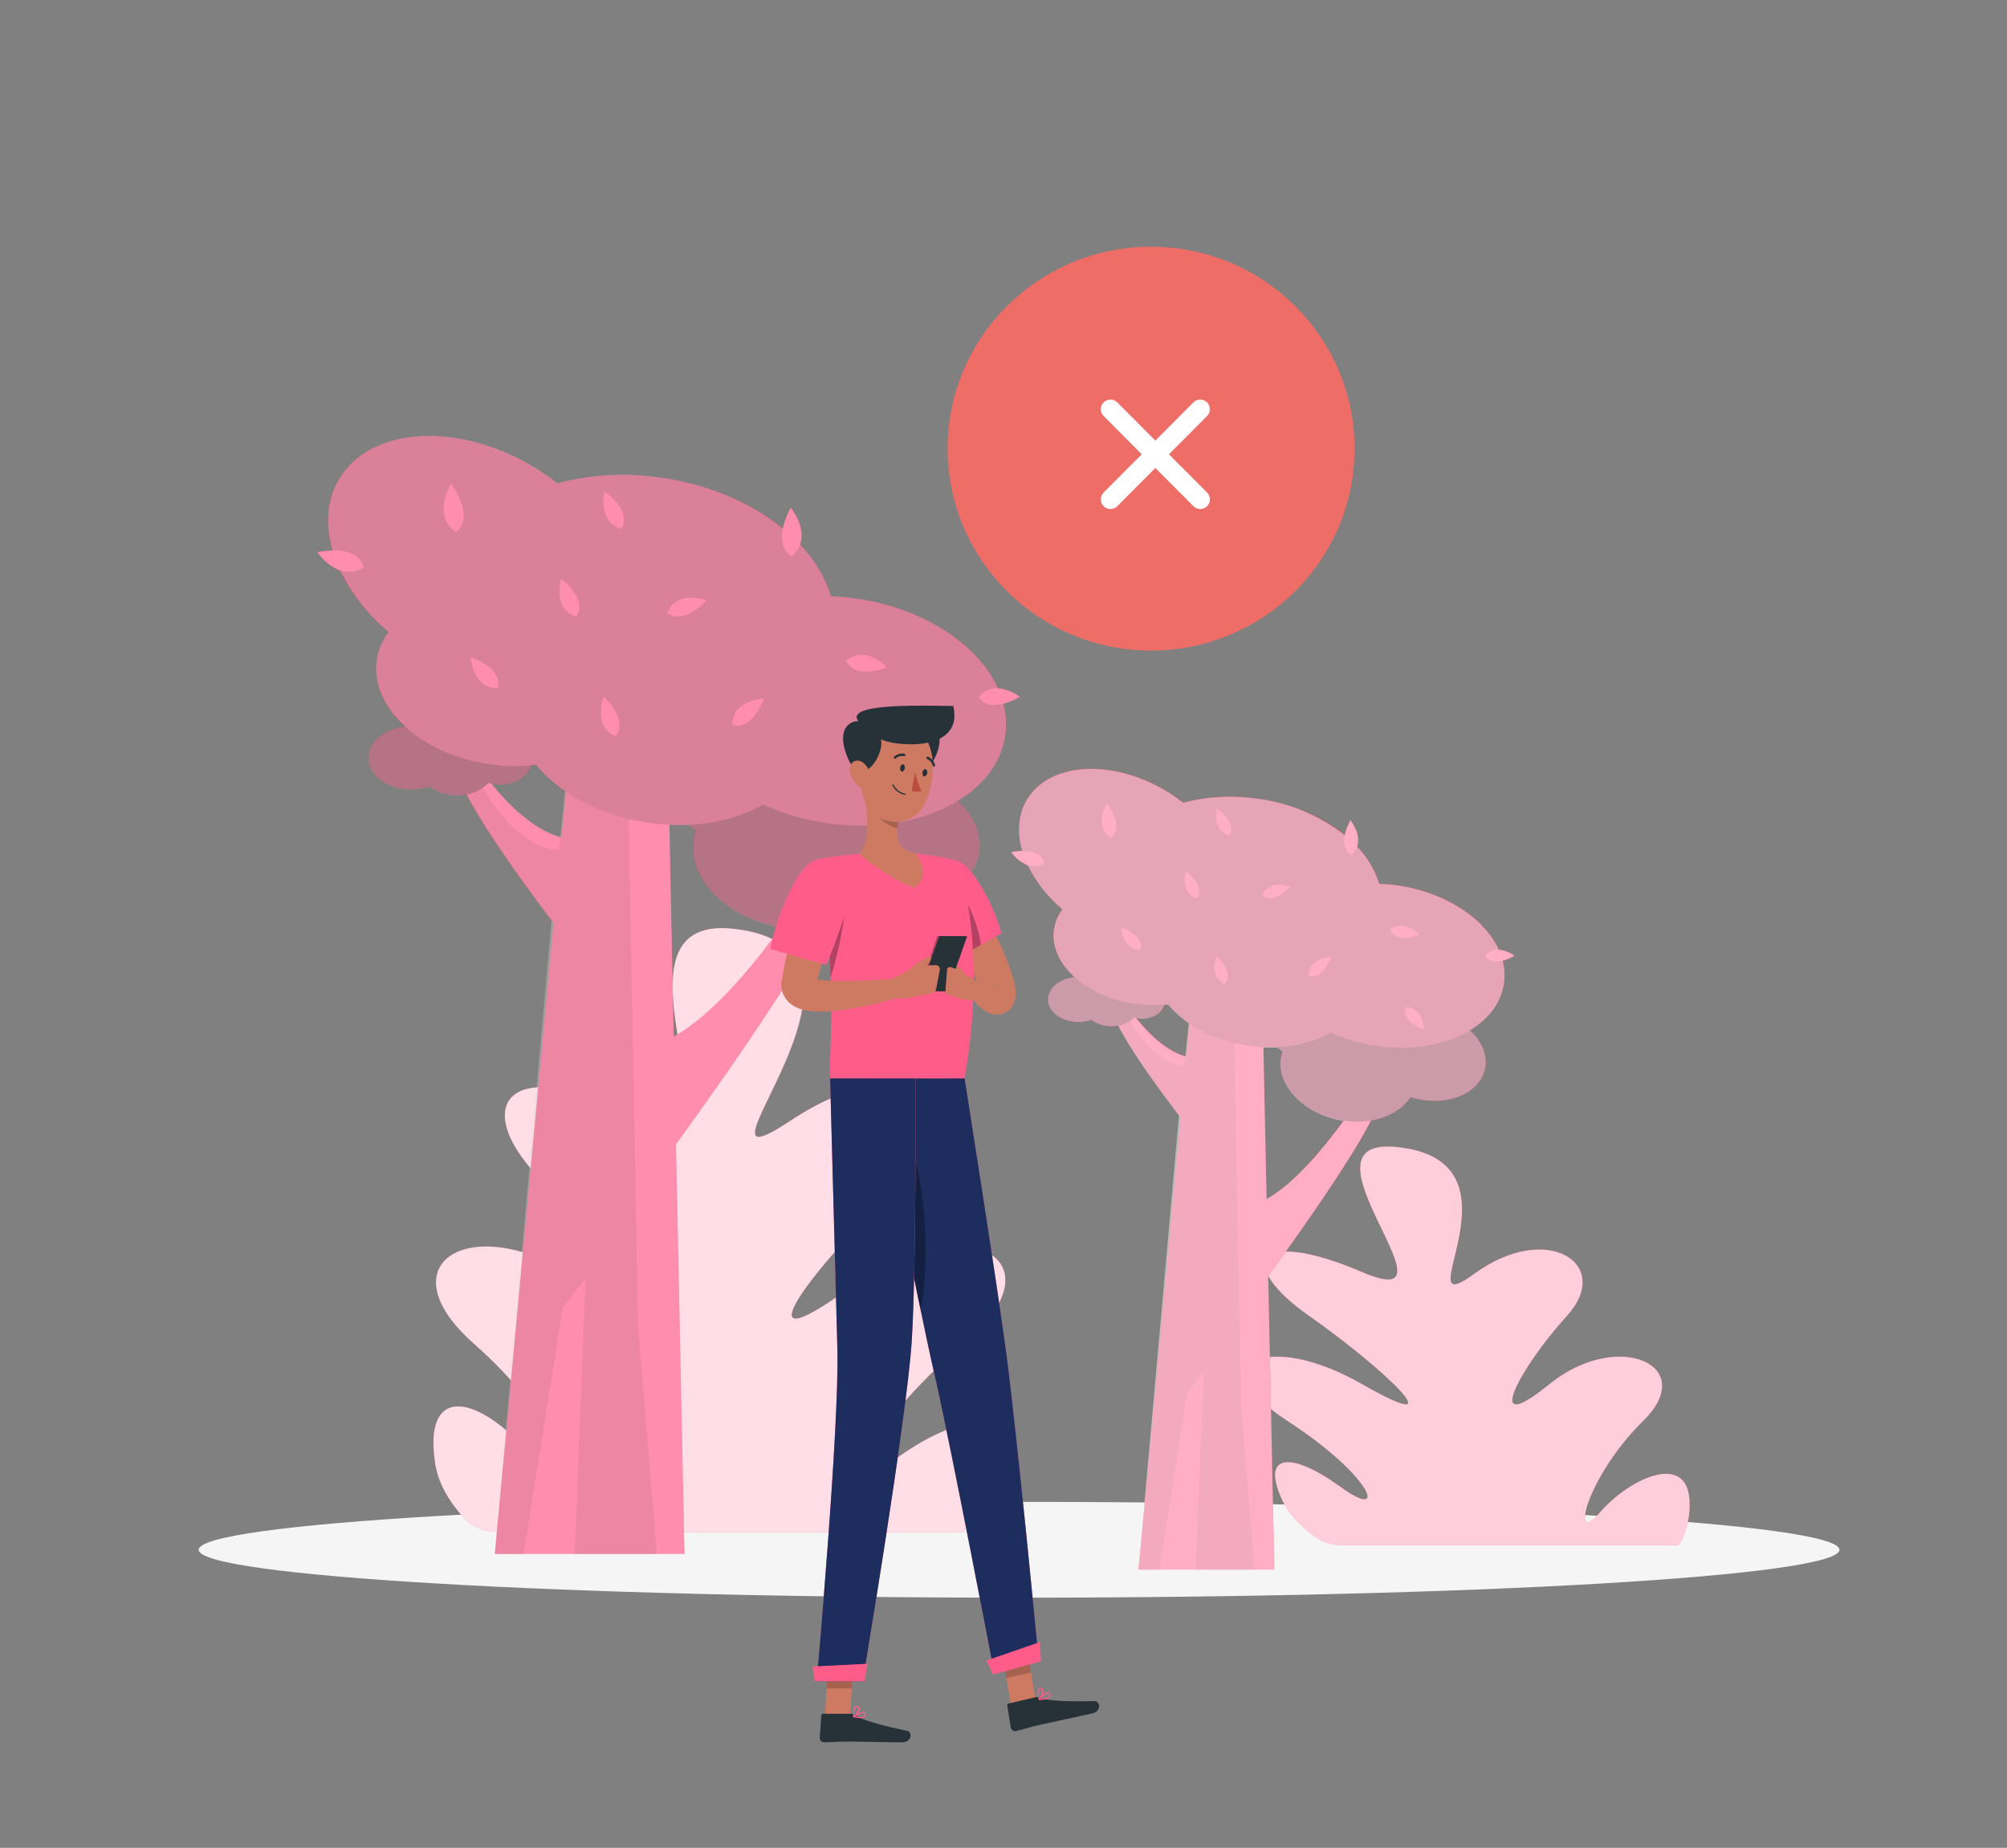 <svg width="328" height="302" viewBox="0 0 328 302" fill="none" xmlns="http://www.w3.org/2000/svg">
<rect x="0" y="0" width="328" height="302" fill="#808080" stroke="none"/>
<path d="M166.544 261.111C240.592 261.111 300.619 257.606 300.619 253.283C300.619 248.96 240.592 245.455 166.544 245.455C92.496 245.455 32.469 248.96 32.469 253.283C32.469 257.606 92.496 261.111 166.544 261.111Z" fill="#F5F5F5"/>
<path d="M141.638 242.421C132.629 251.086 141.118 233.373 157.517 219.593C173.917 205.813 157.777 196.765 138.765 210.545C119.752 224.325 133.298 206.359 147.215 193.593C161.131 180.827 149.067 169.959 129.138 183.193C109.209 196.427 149.828 155.191 119.934 151.798C96.177 149.101 125.076 194.094 104.035 182.771C82.995 171.448 76.014 180.821 89.228 193.619C102.443 206.418 114.975 224.338 96.736 210.571C78.497 196.804 61.844 205.846 77.47 219.619C93.096 233.393 93.674 244.67 85.14 236.006C76.605 227.341 69.228 227.289 71.145 239.301C71.613 242.285 73.277 245.307 75.923 248.174C76.673 248.912 77.566 249.487 78.548 249.865C79.53 250.243 80.579 250.415 81.63 250.371H157.413C160.018 247.149 161.84 243.366 162.737 239.321C165.298 227.263 150.653 233.763 141.638 242.421Z" fill="#FF5C8A"/>
<path opacity="0.8" d="M141.638 242.421C132.629 251.086 141.118 233.373 157.517 219.593C173.917 205.813 157.777 196.765 138.765 210.545C119.752 224.325 133.298 206.359 147.215 193.593C161.131 180.827 149.067 169.959 129.138 183.193C109.209 196.427 149.828 155.191 119.934 151.798C96.177 149.101 125.076 194.094 104.035 182.771C82.995 171.448 76.014 180.821 89.228 193.619C102.443 206.418 114.975 224.338 96.736 210.571C78.497 196.804 61.844 205.846 77.47 219.619C93.096 233.393 93.674 244.67 85.14 236.006C76.605 227.341 69.228 227.289 71.145 239.301C71.613 242.285 73.277 245.307 75.923 248.174C76.673 248.912 77.566 249.487 78.548 249.865C79.53 250.243 80.579 250.415 81.63 250.371H157.413C160.018 247.149 161.84 243.366 162.737 239.321C165.298 227.263 150.653 233.763 141.638 242.421Z" fill="white"/>
<path d="M276.11 245.216C275.687 237.286 266.275 241.576 261.387 247.29C256.499 253.003 259.275 241.316 268.537 232.223C277.8 223.129 264.345 217.156 253.178 226.249C242.011 235.343 248.4 223.487 256.07 215.063C263.74 206.639 252.879 199.463 240.938 208.186C228.998 216.909 250.591 189.7 228.224 187.457C210.447 185.676 240.08 215.375 222.621 207.906C205.162 200.438 201.893 206.606 213.95 215.056C226.008 223.506 238.54 235.33 222.654 226.243C206.768 217.156 196.4 223.129 210.395 232.216C224.389 241.303 226.97 248.752 219.111 243.032C211.253 237.312 205.884 237.28 209.576 245.21C210.492 247.16 212.28 249.168 214.776 251.06C216.096 252.022 217.692 252.533 219.326 252.516H274.368C275.657 250.308 276.263 247.768 276.11 245.216Z" fill="#FF5C8A"/>
<path opacity="0.7" d="M276.11 245.216C275.687 237.286 266.275 241.576 261.387 247.29C256.499 253.003 259.275 241.316 268.537 232.223C277.8 223.129 264.345 217.156 253.178 226.249C242.011 235.343 248.4 223.487 256.07 215.063C263.74 206.639 252.879 199.463 240.938 208.186C228.998 216.909 250.591 189.7 228.224 187.457C210.447 185.676 240.08 215.375 222.621 207.906C205.162 200.438 201.893 206.606 213.95 215.056C226.008 223.506 238.54 235.33 222.654 226.243C206.768 217.156 196.4 223.129 210.395 232.216C224.389 241.303 226.97 248.752 219.111 243.032C211.253 237.312 205.884 237.28 209.576 245.21C210.492 247.16 212.28 249.168 214.776 251.06C216.096 252.022 217.692 252.533 219.326 252.516H274.368C275.657 250.308 276.263 247.768 276.11 245.216Z" fill="white"/>
<path d="M186.059 256.513L195.27 157.564H206.196L208.257 256.513H186.059Z" fill="#FF5C8A"/>
<path d="M204.103 197.116C212.169 195.452 222.348 179.059 222.348 179.059C222.348 179.059 223.694 178.799 225.234 180.359C223.187 187.399 203.336 213.906 203.336 213.906L204.103 197.116Z" fill="#FF5C8A"/>
<path d="M195.633 172.897C189.348 172.897 183.55 163.427 183.55 163.427C183.162 163.358 182.764 163.381 182.387 163.494C182.01 163.607 181.665 163.806 181.379 164.077C182.23 169.277 194.736 184.929 194.736 184.929L195.633 172.897Z" fill="#FF5C8A"/>
<path opacity="0.1" d="M181.379 164.09C182.607 163.128 182.919 163.401 182.919 163.401C182.919 163.401 187.112 173.801 193.56 174.165L195.269 157.557L201.542 160.807L202.842 229.967L205.026 256.52H195.406L196.706 224.228L194.028 227.66L189.478 256.52H186.104L192.76 182.361C189.146 177.707 182.016 167.957 181.379 164.09Z" fill="black"/>
<path d="M206.553 166.066C207.203 163.134 210.96 161.47 214.932 162.354C215.748 162.534 216.537 162.82 217.278 163.206C218.398 162.509 219.648 162.045 220.951 161.843C222.255 161.641 223.586 161.704 224.864 162.029C227.094 162.484 229.111 163.666 230.597 165.39C231.996 165.234 233.41 165.313 234.783 165.624C239.983 166.787 243.545 170.863 242.687 174.724C241.829 178.585 236.895 180.775 231.669 179.612C231.273 179.527 230.889 179.417 230.512 179.3C228.491 182.485 223.648 184.084 218.572 182.953C212.507 181.607 208.406 176.882 209.4 172.397C209.447 172.177 209.506 171.96 209.576 171.747C207.353 170.375 206.085 168.185 206.553 166.066Z" fill="#FF5C8A"/>
<path opacity="0.4" d="M206.553 166.066C207.203 163.134 210.96 161.47 214.932 162.354C215.748 162.534 216.537 162.82 217.278 163.206C218.398 162.509 219.648 162.045 220.951 161.843C222.255 161.641 223.586 161.704 224.864 162.029C227.094 162.484 229.111 163.666 230.597 165.39C231.996 165.234 233.41 165.313 234.783 165.624C239.983 166.787 243.545 170.863 242.687 174.724C241.829 178.585 236.895 180.775 231.669 179.612C231.273 179.527 230.889 179.417 230.512 179.3C228.491 182.485 223.648 184.084 218.572 182.953C212.507 181.607 208.406 176.882 209.4 172.397C209.447 172.177 209.506 171.96 209.576 171.747C207.353 170.375 206.085 168.185 206.553 166.066Z" fill="black"/>
<path d="M176.27 159.663C176.484 159.663 176.686 159.663 176.92 159.696C177.57 157.869 179.825 156.524 182.503 156.524C185.695 156.524 188.288 158.435 188.288 160.801C188.295 160.911 188.295 161.022 188.288 161.132C189.588 161.587 190.446 162.543 190.446 163.661C190.446 165.208 188.75 166.462 186.657 166.462C186.218 166.465 185.781 166.411 185.357 166.3C184.871 166.773 184.295 167.144 183.663 167.39C183.031 167.635 182.356 167.751 181.678 167.73C180.508 167.751 179.365 167.383 178.428 166.683C177.744 166.917 177.025 167.035 176.302 167.034C173.546 167.034 171.317 165.39 171.317 163.349C171.317 161.308 173.514 159.663 176.27 159.663Z" fill="#FF5C8A"/>
<path opacity="0.4" d="M176.27 159.663C176.484 159.663 176.686 159.663 176.92 159.696C177.57 157.869 179.825 156.524 182.503 156.524C185.695 156.524 188.288 158.435 188.288 160.801C188.295 160.911 188.295 161.022 188.288 161.132C189.588 161.587 190.446 162.543 190.446 163.661C190.446 165.208 188.75 166.462 186.657 166.462C186.218 166.465 185.781 166.411 185.357 166.3C184.871 166.773 184.295 167.144 183.663 167.39C183.031 167.635 182.356 167.751 181.678 167.73C180.508 167.751 179.365 167.383 178.428 166.683C177.744 166.917 177.025 167.035 176.302 167.034C173.546 167.034 171.317 165.39 171.317 163.349C171.317 161.308 173.514 159.663 176.27 159.663Z" fill="black"/>
<path d="M245.852 160.157C246.502 152.858 238.384 145.896 227.782 144.596C226.976 144.499 226.183 144.44 225.397 144.414C223.447 137.563 215.159 131.681 204.857 130.426C201.017 129.926 197.115 130.177 193.371 131.167C192.721 130.66 192.032 130.166 191.311 129.698C182.627 124.121 172.272 124.303 168.19 130.108C164.589 135.217 167.059 142.991 173.624 148.581C172.813 149.657 172.318 150.938 172.194 152.279C171.726 157.83 177.875 163.121 185.935 164.109C187.585 164.308 189.252 164.308 190.901 164.109C193.722 167.587 198.734 170.258 204.61 170.973C209.556 171.578 214.132 170.674 217.46 168.75C220.019 169.916 222.742 170.68 225.533 171.012C236.148 172.345 245.248 167.476 245.852 160.157Z" fill="#FF5C8A"/>
<path opacity="0.2" d="M245.852 160.157C246.502 152.858 238.384 145.896 227.782 144.596C226.976 144.499 226.183 144.44 225.397 144.414C223.447 137.563 215.159 131.681 204.857 130.426C201.017 129.926 197.115 130.177 193.371 131.167C192.721 130.66 192.032 130.166 191.311 129.698C182.627 124.121 172.272 124.303 168.19 130.108C164.589 135.217 167.059 142.991 173.624 148.581C172.813 149.657 172.318 150.938 172.194 152.279C171.726 157.83 177.875 163.121 185.935 164.109C187.585 164.308 189.252 164.308 190.901 164.109C193.722 167.587 198.734 170.258 204.61 170.973C209.556 171.578 214.132 170.674 217.46 168.75C220.019 169.916 222.742 170.68 225.533 171.012C236.148 172.345 245.248 167.476 245.852 160.157Z" fill="black"/>
<path d="M180.898 131.278C180.898 131.278 178.571 135.009 181.548 136.939C183.817 134.989 180.898 131.278 180.898 131.278Z" fill="#FF5C8A"/>
<path d="M165.298 139.273C165.298 139.273 167.729 142.939 170.712 141.047C169.848 138.181 165.298 139.273 165.298 139.273Z" fill="#FF5C8A"/>
<path d="M220.697 134.053C220.697 134.053 223.486 137.466 220.795 139.754C218.305 138.109 220.697 134.053 220.697 134.053Z" fill="#FF5C8A"/>
<path d="M198.903 132.149C198.903 132.149 197.999 135.756 200.885 136.536C202.192 134.385 198.903 132.149 198.903 132.149Z" fill="#FF5C8A"/>
<path d="M231.949 152.754C231.949 152.754 229.427 150.017 227.191 152C228.276 154.307 231.949 152.754 231.949 152.754Z" fill="#FF5C8A"/>
<path d="M193.8 142.367C193.8 142.367 192.754 145.942 195.601 146.839C196.998 144.733 193.8 142.367 193.8 142.367Z" fill="#FF5C8A"/>
<path d="M198.825 156.193C198.825 156.193 197.427 159.644 200.177 160.821C201.769 158.858 198.825 156.193 198.825 156.193Z" fill="#FF5C8A"/>
<path d="M210.831 144.889C210.831 144.889 207.34 143.589 206.248 146.377C208.25 147.918 210.831 144.889 210.831 144.889Z" fill="#FF5C8A"/>
<path d="M247.51 156.199C247.51 156.199 244.565 153.924 242.693 156.251C244.143 158.312 247.51 156.199 247.51 156.199Z" fill="#FF5C8A"/>
<path d="M232.748 168.334C232.748 168.334 232.69 164.616 229.7 164.61C228.998 167.028 232.748 168.334 232.748 168.334Z" fill="#FF5C8A"/>
<path d="M217.551 156.413C217.551 156.413 213.827 156.524 213.859 159.507C216.284 160.19 217.551 156.413 217.551 156.413Z" fill="#FF5C8A"/>
<path d="M183.192 151.577C183.192 151.577 183.413 155.295 186.397 155.172C187.001 152.721 183.192 151.577 183.192 151.577Z" fill="#FF5C8A"/>
<path opacity="0.5" d="M247.51 156.199C246.759 155.648 245.875 155.307 244.949 155.211C242.57 149.952 235.92 145.617 227.782 144.622C226.976 144.525 226.183 144.466 225.397 144.44C224.691 142.16 223.455 140.08 221.789 138.369C222.53 136.296 220.697 134.053 220.697 134.053C220.271 134.817 219.958 135.638 219.768 136.491C215.457 133.129 210.293 131.037 204.857 130.452C201.017 129.952 197.116 130.203 193.371 131.193C192.721 130.686 192.032 130.192 191.311 129.724C182.627 124.147 172.272 124.329 168.19 130.134C166.409 132.656 166.117 135.834 167.059 139.071C166.463 139.08 165.868 139.148 165.285 139.273C165.951 140.234 166.881 140.981 167.963 141.424C169.325 144.189 171.254 146.637 173.624 148.607C172.813 149.683 172.318 150.964 172.194 152.305C171.967 154.983 173.286 157.596 175.607 159.696C173.169 159.936 171.284 161.477 171.284 163.349C171.284 165.383 173.514 167.034 176.27 167.034C176.993 167.035 177.711 166.917 178.395 166.683C179.333 167.383 180.476 167.751 181.645 167.73C182.018 167.731 182.39 167.698 182.757 167.632L182.919 167.944V167.99C183.036 168.211 183.16 168.432 183.283 168.64L183.4 168.848L183.719 169.407L183.836 169.602C183.979 169.855 184.128 170.102 184.284 170.356L184.336 170.434C184.473 170.668 184.622 170.902 184.765 171.136L184.902 171.35L185.292 171.961C185.337 172.026 185.376 172.091 185.415 172.156L185.935 172.949L186 173.04L186.468 173.749L186.624 173.976L187.04 174.587L187.177 174.789L187.723 175.575L187.801 175.686L188.275 176.336L188.431 176.557L188.86 177.161L188.984 177.33L189.523 178.078L189.621 178.214C189.77 178.416 189.913 178.617 190.063 178.812L190.219 179.027L190.602 179.547L190.739 179.735L191.226 180.385L191.337 180.535L191.707 181.029L191.85 181.217L192.182 181.659C192.227 181.711 192.266 181.77 192.305 181.822C192.435 181.991 192.565 182.153 192.682 182.316L186.059 256.513H208.256L207.255 208.556C212.293 201.621 220.769 189.628 224.045 183.135C226.885 182.66 229.245 181.289 230.512 179.3C230.889 179.417 231.273 179.527 231.669 179.612C236.869 180.775 241.829 178.591 242.687 174.724C243.187 172.475 242.186 170.174 240.236 168.38C243.486 166.43 245.566 163.557 245.852 160.183C245.941 159.118 245.849 158.046 245.579 157.011C246.258 156.833 246.908 156.56 247.51 156.199ZM194.275 167.249L193.716 172.65C190.466 171.734 187.541 168.75 185.662 166.391C185.973 166.454 186.288 166.487 186.605 166.488C188.451 166.488 189.985 165.513 190.323 164.226L190.901 164.174C191.876 165.345 193.012 166.372 194.275 167.223V167.249ZM206.995 195.998L206.475 171.194C207.249 171.233 208.003 171.227 208.737 171.194C209.006 171.41 209.286 171.612 209.576 171.799C209.506 172.012 209.447 172.229 209.4 172.449C208.406 176.934 212.507 181.659 218.572 183.005C218.91 183.083 219.222 183.141 219.579 183.193C216.609 187.256 211.695 193.353 206.995 195.972V195.998Z" fill="white"/>
<path d="M181.685 76.093C181.685 76.093 185.052 81.118 189.134 78.492C187.964 74.565 181.685 76.093 181.685 76.093Z" fill="#FF5C8A"/>
<path d="M80.869 253.952L93.726 115.782H108.988L111.861 253.952H80.869Z" fill="#FF5C8A"/>
<path d="M106.063 171.012C117.328 168.685 131.543 145.799 131.543 145.799C131.543 145.799 133.422 145.441 135.567 147.586C132.707 157.421 105.017 194.432 105.017 194.432L106.063 171.012Z" fill="#FF5C8A"/>
<path d="M94.24 137.199C85.465 137.232 77.34 123.972 77.34 123.972C77.34 123.972 76.04 123.556 74.317 124.901C75.507 132.168 92.959 154.015 92.959 154.015L94.24 137.199Z" fill="#FF5C8A"/>
<path opacity="0.1" d="M74.337 124.901C76.053 123.556 76.488 123.933 76.488 123.933C76.488 123.933 82.338 138.493 91.341 138.961L93.726 115.782L102.495 120.332L104.289 216.902L107.344 253.985H93.921L95.709 208.888L91.971 213.691L85.575 253.992H80.869L90.164 150.407C85.179 143.907 75.227 130.329 74.337 124.901Z" fill="black"/>
<path d="M109.489 127.657C110.405 123.556 115.638 121.229 121.189 122.457C122.318 122.715 123.41 123.115 124.439 123.647C127.078 121.827 130.978 121.112 135.027 122.009C138.144 122.639 140.962 124.291 143.035 126.702C144.99 126.483 146.967 126.593 148.885 127.027C156.178 128.652 161.125 134.339 159.935 139.734C158.746 145.129 151.843 148.184 144.55 146.559C144.003 146.442 143.463 146.297 142.931 146.124C140.11 150.57 133.35 152.806 126.259 151.227C117.809 149.342 112.063 142.776 113.454 136.484C113.519 136.185 113.61 135.893 113.701 135.607C110.6 133.676 108.832 130.615 109.489 127.657Z" fill="#FF5C8A"/>
<path opacity="0.4" d="M109.489 127.657C110.405 123.556 115.638 121.229 121.189 122.457C122.318 122.715 123.41 123.115 124.439 123.647C127.078 121.827 130.978 121.112 135.027 122.009C138.144 122.639 140.962 124.291 143.035 126.702C144.99 126.483 146.967 126.593 148.885 127.027C156.178 128.652 161.125 134.339 159.935 139.734C158.746 145.129 151.843 148.184 144.55 146.559C144.003 146.442 143.463 146.297 142.931 146.124C140.11 150.57 133.35 152.806 126.259 151.227C117.809 149.342 112.063 142.776 113.454 136.484C113.519 136.185 113.61 135.893 113.701 135.607C110.6 133.676 108.832 130.615 109.489 127.657Z" fill="black"/>
<path d="M67.2 118.713C67.499 118.713 67.785 118.713 68.071 118.759C68.994 116.211 72.127 114.332 75.871 114.332C80.336 114.332 83.95 117.004 83.95 120.299C83.95 120.456 83.939 120.612 83.918 120.767C85.699 121.417 86.934 122.717 86.934 124.297C86.934 126.461 84.561 128.197 81.636 128.197C81.035 128.197 80.436 128.118 79.855 127.963C79.181 128.628 78.379 129.148 77.497 129.494C76.616 129.839 75.673 130.002 74.727 129.971C73.089 130.003 71.487 129.486 70.177 128.502C69.222 128.836 68.218 129.006 67.206 129.003C63.365 129.003 60.245 126.695 60.245 123.848C60.245 121.001 63.358 118.713 67.2 118.713Z" fill="#FF5C8A"/>
<path opacity="0.4" d="M67.2 118.713C67.499 118.713 67.785 118.713 68.071 118.759C68.994 116.211 72.127 114.332 75.871 114.332C80.336 114.332 83.95 117.004 83.95 120.299C83.95 120.456 83.939 120.612 83.918 120.767C85.699 121.417 86.934 122.717 86.934 124.297C86.934 126.461 84.561 128.197 81.636 128.197C81.035 128.197 80.436 128.118 79.855 127.963C79.181 128.628 78.379 129.148 77.497 129.494C76.616 129.839 75.673 130.002 74.727 129.971C73.089 130.003 71.487 129.486 70.177 128.502C69.222 128.836 68.218 129.006 67.206 129.003C63.365 129.003 60.245 126.695 60.245 123.848C60.245 121.001 63.358 118.713 67.2 118.713Z" fill="black"/>
<path d="M164.362 119.441C165.233 109.249 153.962 99.525 139.129 97.718C138.004 97.582 136.899 97.497 135.801 97.458C133.032 87.89 121.501 79.687 107.116 77.958C101.754 77.262 96.308 77.615 91.081 78.998C90.165 78.283 89.209 77.601 88.201 76.951C76.073 69.151 61.623 69.404 55.916 77.516C50.898 84.666 54.337 95.502 63.508 103.315C62.372 104.814 61.681 106.603 61.513 108.476C60.862 116.224 69.442 123.614 80.694 124.992C82.997 125.272 85.326 125.272 87.629 124.992C91.575 129.848 98.569 133.572 106.772 134.573C113.675 135.418 120.071 134.164 124.712 131.473C128.286 133.101 132.09 134.167 135.989 134.632C150.796 136.426 163.497 129.607 164.362 119.441Z" fill="#FF5C8A"/>
<path opacity="0.2" d="M164.362 119.441C165.233 109.249 153.962 99.525 139.129 97.718C138.004 97.582 136.899 97.497 135.801 97.458C133.032 87.89 121.501 79.687 107.116 77.958C101.754 77.262 96.308 77.615 91.081 78.998C90.165 78.283 89.209 77.601 88.201 76.951C76.073 69.151 61.623 69.404 55.916 77.516C50.898 84.666 54.337 95.502 63.508 103.315C62.372 104.814 61.681 106.603 61.513 108.476C60.862 116.224 69.442 123.614 80.694 124.992C82.997 125.272 85.326 125.272 87.629 124.992C91.575 129.848 98.569 133.572 106.772 134.573C113.675 135.418 120.071 134.164 124.712 131.473C128.286 133.101 132.09 134.167 135.989 134.632C150.796 136.426 163.497 129.607 164.362 119.441Z" fill="black"/>
<path d="M73.7 79.076C73.7 79.076 70.45 84.276 74.577 86.987C77.736 84.263 73.7 79.076 73.7 79.076Z" fill="#FF5C8A"/>
<path d="M51.867 90.243C51.867 90.243 55.26 95.365 59.426 92.72C58.256 88.722 51.867 90.243 51.867 90.243Z" fill="#FF5C8A"/>
<path d="M129.236 82.957C129.236 82.957 133.136 87.721 129.373 90.919C125.895 88.618 129.236 82.957 129.236 82.957Z" fill="#FF5C8A"/>
<path d="M98.803 80.292C98.803 80.292 97.549 85.336 101.572 86.428C103.398 83.418 98.803 80.292 98.803 80.292Z" fill="#FF5C8A"/>
<path d="M144.953 109.067C144.953 109.067 141.423 105.245 138.303 108.014C139.818 111.193 144.953 109.067 144.953 109.067Z" fill="#FF5C8A"/>
<path d="M91.679 94.572C91.679 94.572 90.216 99.558 94.194 100.806C96.144 97.874 91.679 94.572 91.679 94.572Z" fill="#FF5C8A"/>
<path d="M98.692 113.871C98.692 113.871 96.742 118.687 100.584 120.332C102.813 117.602 98.692 113.871 98.692 113.871Z" fill="#FF5C8A"/>
<path d="M115.463 98.089C115.463 98.089 110.588 96.282 109.06 100.162C111.855 102.307 115.463 98.089 115.463 98.089Z" fill="#FF5C8A"/>
<path d="M166.676 113.884C166.676 113.884 162.568 110.699 159.948 113.949C161.97 116.835 166.676 113.884 166.676 113.884Z" fill="#FF5C8A"/>
<path d="M146.065 130.829C146.065 130.829 145.98 125.629 141.807 125.629C140.819 129.003 146.065 130.829 146.065 130.829Z" fill="#FF5C8A"/>
<path d="M124.842 114.183C124.842 114.183 119.642 114.332 119.681 118.499C123.048 119.448 124.842 114.183 124.842 114.183Z" fill="#FF5C8A"/>
<path d="M76.898 107.423C76.898 107.423 77.21 112.623 81.376 112.447C82.182 109.022 76.898 107.423 76.898 107.423Z" fill="#FF5C8A"/>
<path opacity="0.3" d="M166.676 113.884C165.628 113.109 164.391 112.631 163.094 112.499C159.78 105.154 150.491 99.103 139.129 97.718C138.005 97.582 136.9 97.497 135.801 97.458C134.812 94.282 133.083 91.386 130.757 89.008C131.797 86.116 129.236 82.983 129.236 82.983C128.639 84.049 128.201 85.196 127.936 86.389C122.684 82.092 115.372 78.959 107.136 77.939C101.774 77.243 96.328 77.596 91.1 78.979C90.184 78.264 89.228 77.581 88.221 76.931C76.092 69.131 61.642 69.391 55.935 77.497C53.459 81.02 53.043 85.453 54.362 89.977C53.53 89.99 52.7 90.083 51.886 90.256C52.813 91.599 54.112 92.643 55.623 93.259C57.521 97.116 60.207 100.53 63.508 103.282C62.372 104.782 61.681 106.57 61.513 108.443C61.194 112.181 63.033 115.827 66.277 118.765C62.871 119.103 60.239 121.255 60.239 123.861C60.239 126.708 63.358 129.016 67.2 129.016C68.211 129.019 69.216 128.849 70.171 128.515C71.481 129.499 73.082 130.016 74.721 129.984C75.242 129.984 75.762 129.936 76.274 129.841L76.501 130.277L76.54 130.348C76.697 130.647 76.872 130.959 77.041 131.271L77.21 131.564C77.353 131.817 77.502 132.077 77.659 132.337L77.814 132.617L78.465 133.663L78.529 133.774L79.141 134.755L79.329 135.054C79.504 135.34 79.686 135.62 79.868 135.906L80.044 136.179L80.772 137.284L80.856 137.414C81.071 137.745 81.292 138.064 81.507 138.402L81.721 138.72L82.306 139.578L82.495 139.851L83.255 140.95L83.365 141.106L84.016 142.055C84.094 142.152 84.165 142.256 84.237 142.36L84.835 143.199L85.01 143.439C85.263 143.79 85.51 144.141 85.764 144.486L85.894 144.668C86.102 144.954 86.303 145.233 86.511 145.506L86.733 145.812L87.266 146.54L87.46 146.8L88.111 147.703L88.266 147.911L88.787 148.607L88.988 148.873L89.45 149.484C89.508 149.556 89.567 149.634 89.618 149.712L90.145 150.401L80.87 253.952H111.861L110.47 187.002C117.497 177.324 129.321 160.58 133.916 151.512C137.875 150.862 141.17 148.912 142.938 146.156C143.465 146.325 144.004 146.468 144.557 146.592C151.85 148.217 158.74 145.162 159.942 139.767C160.644 136.621 159.247 133.384 156.523 130.901C161.028 128.158 163.966 124.173 164.362 119.461C164.484 117.975 164.357 116.479 163.985 115.034C164.93 114.775 165.835 114.388 166.676 113.884ZM92.342 129.269L91.562 136.809C87.051 135.509 82.936 131.33 80.311 128.067C80.738 128.156 81.174 128.204 81.611 128.21C84.21 128.21 86.329 126.851 86.811 125.051C87.077 125.051 87.35 125.012 87.617 124.979C88.983 126.624 90.573 128.068 92.342 129.269ZM110.1 169.42L109.398 134.807C110.47 134.859 111.523 134.853 112.557 134.807C112.929 135.112 113.319 135.392 113.727 135.646C113.636 135.932 113.545 136.224 113.48 136.523C112.089 142.783 117.822 149.38 126.285 151.265C126.753 151.369 127.221 151.454 127.689 151.525C123.529 157.245 116.672 165.754 110.1 169.42Z" fill="white"/>
<path d="M188.121 106.322C206.488 106.322 221.376 91.547 221.376 73.322C221.376 55.097 206.488 40.322 188.121 40.322C169.755 40.322 154.866 55.097 154.866 73.322C154.866 91.547 169.755 106.322 188.121 106.322Z" fill="#EE6D66"/>
<g clip-path="url(#clip0_4791_30221)">
<path d="M191.04 74.246L197.263 67.997C197.559 67.701 197.725 67.299 197.725 66.88C197.726 66.461 197.56 66.059 197.265 65.763C196.97 65.466 196.57 65.299 196.153 65.299C195.736 65.299 195.335 65.465 195.04 65.761L188.817 72.009L182.594 65.761C182.299 65.464 181.898 65.298 181.48 65.298C181.063 65.298 180.662 65.464 180.367 65.761C180.071 66.057 179.906 66.46 179.906 66.879C179.906 67.298 180.071 67.701 180.367 67.997L186.59 74.246L180.367 80.494C180.071 80.791 179.906 81.193 179.906 81.612C179.906 82.032 180.071 82.434 180.367 82.731C180.662 83.027 181.063 83.194 181.48 83.194C181.898 83.194 182.299 83.027 182.594 82.731L188.817 76.482L195.04 82.731C195.335 83.027 195.736 83.194 196.154 83.194C196.571 83.194 196.972 83.027 197.267 82.731C197.563 82.434 197.729 82.032 197.729 81.612C197.729 81.193 197.563 80.791 197.267 80.494L191.04 74.246Z" fill="white"/>
</g>
<path d="M165.239 278.802L169.253 277.87L167.684 268.484L163.67 269.416L165.239 278.802Z" fill="#CE7A63"/>
<path d="M169.359 277.355L164.851 278.403C164.775 278.418 164.707 278.462 164.662 278.526C164.618 278.59 164.6 278.669 164.613 278.746L165.195 282.356C165.216 282.449 165.254 282.537 165.309 282.615C165.363 282.694 165.432 282.76 165.513 282.812C165.593 282.863 165.683 282.899 165.777 282.915C165.871 282.932 165.967 282.93 166.06 282.91C167.623 282.522 168.35 282.256 170.334 281.801C171.554 281.518 176.771 280.437 178.451 280.049C180.13 279.661 179.715 278.009 178.966 278.02C175.612 278.092 171.438 278.081 170.096 277.466C169.869 277.349 169.61 277.31 169.359 277.355Z" fill="#263238"/>
<path opacity="0.2" d="M163.67 269.421L167.684 268.484L168.494 273.324L164.474 274.256L163.67 269.421Z" fill="black"/>
<path d="M157.644 176.228C157.644 176.228 162.933 209.685 164.485 221.355C166.187 234.134 169.78 271.511 169.78 271.511L162.506 273.54C162.506 273.54 155.615 237.316 152.777 224.892C149.694 211.41 142.958 176.25 142.958 176.25L157.644 176.228Z" fill="#FF5C8A"/>
<path d="M157.644 176.228C157.644 176.228 162.933 209.685 164.485 221.355C166.187 234.134 169.78 271.511 169.78 271.511L162.506 273.54C162.506 273.54 155.615 237.316 152.777 224.892C149.694 211.41 142.958 176.25 142.958 176.25L157.644 176.228Z" fill="#1C2D5E"/>
<path opacity="0.3" d="M149.018 187.981C151.789 195.072 151.634 209.092 150.442 214.038C148.779 205.927 146.85 196.225 145.37 188.68C145.913 186.739 147.327 183.668 149.018 187.981Z" fill="black"/>
<path d="M162.323 273.663L170.112 271.517L169.985 268.352L161.209 271.379L162.323 273.663Z" fill="#FF5C8A"/>
<path d="M170.939 277.726C170.574 277.8 170.202 277.835 169.83 277.831C169.811 277.831 169.792 277.826 169.776 277.815C169.76 277.804 169.748 277.788 169.741 277.77C169.733 277.755 169.729 277.738 169.729 277.72C169.729 277.703 169.733 277.686 169.741 277.671C169.852 277.549 170.811 276.512 171.349 276.589C171.409 276.599 171.467 276.624 171.515 276.662C171.564 276.7 171.602 276.749 171.626 276.806C171.678 276.889 171.706 276.985 171.706 277.083C171.706 277.181 171.678 277.277 171.626 277.36C171.449 277.561 171.204 277.691 170.939 277.726ZM170.063 277.632C170.811 277.632 171.338 277.465 171.482 277.238C171.513 277.185 171.53 277.125 171.53 277.063C171.53 277.002 171.513 276.942 171.482 276.889C171.472 276.86 171.454 276.834 171.431 276.815C171.407 276.795 171.379 276.782 171.349 276.778C171.055 276.739 170.462 277.233 170.063 277.632Z" fill="#FF5C8A"/>
<path d="M169.858 277.826H169.813C169.798 277.823 169.783 277.816 169.771 277.805C169.759 277.794 169.751 277.78 169.747 277.765C169.747 277.715 169.381 276.584 169.697 276.102C169.737 276.039 169.791 275.987 169.855 275.949C169.918 275.911 169.989 275.887 170.063 275.88C170.144 275.862 170.228 275.873 170.302 275.911C170.375 275.948 170.434 276.009 170.468 276.085C170.656 276.501 170.246 277.471 169.913 277.804L169.858 277.826ZM170.041 276.079C170.003 276.087 169.968 276.103 169.936 276.125C169.905 276.147 169.878 276.175 169.858 276.207C169.717 276.639 169.717 277.105 169.858 277.537C170.165 277.148 170.313 276.657 170.274 276.163C170.274 276.113 170.201 276.057 170.063 276.068L170.041 276.079Z" fill="#FF5C8A"/>
<path d="M157.866 144.423C158.509 145.315 159.041 146.13 159.584 147.006C160.128 147.882 160.638 148.736 161.12 149.623C162.112 151.399 163.011 153.226 163.814 155.095C164.214 156.032 164.607 156.98 164.951 157.95C165.134 158.432 165.289 158.926 165.45 159.419C165.528 159.68 165.616 159.879 165.688 160.184C165.76 160.489 165.832 160.783 165.882 161.127C165.947 161.528 165.982 161.934 165.988 162.341C165.987 162.653 165.958 162.965 165.899 163.272C165.79 163.824 165.546 164.34 165.189 164.774C164.934 165.076 164.621 165.323 164.269 165.501C163.966 165.657 163.637 165.759 163.299 165.8C162.884 165.849 162.464 165.815 162.063 165.7C161.635 165.584 161.23 165.397 160.865 165.146C160.361 164.797 159.901 164.387 159.496 163.926C159.121 163.509 158.778 163.064 158.47 162.596L160.521 160.289C161.287 160.623 162.076 160.897 162.883 161.11C163.016 161.11 163.144 161.11 163.044 161.043C162.886 160.973 162.71 160.952 162.539 160.982C162.32 161.007 162.106 161.069 161.907 161.165C161.644 161.3 161.412 161.487 161.226 161.716C161.04 161.945 160.904 162.211 160.826 162.496C160.788 162.64 160.782 162.69 160.76 162.695C160.738 162.701 160.688 162.596 160.621 162.474L160.394 162.014C160.311 161.858 160.216 161.609 160.128 161.409C159.945 160.988 159.779 160.567 159.573 160.151C159.196 159.314 158.803 158.488 158.381 157.651C157.539 155.987 156.635 154.363 155.693 152.75C155.216 151.946 154.734 151.142 154.24 150.349C153.747 149.556 153.237 148.741 152.771 148.037L157.866 144.423Z" fill="#CE7A63"/>
<path d="M156.319 140.68C152.239 139.732 149.76 142.343 150.98 147.449C151.737 150.37 152.663 153.245 153.752 156.059C153.99 156.691 154.212 157.256 154.395 157.722L163.653 152.544C162.656 148.491 159.046 141.318 156.319 140.68Z" fill="#FF5C8A"/>
<path opacity="0.3" d="M156.491 145.52C154.029 143.302 156.546 152.239 157.6 155.943L160.322 154.424C160.033 151.857 158.381 147.211 156.491 145.52Z" fill="black"/>
<path d="M134.814 280.565H138.923L139.532 271.046H135.424L134.814 280.565Z" fill="#CE7A63"/>
<path d="M139.144 280.087H134.526C134.487 280.086 134.449 280.092 134.413 280.106C134.376 280.119 134.343 280.139 134.315 280.166C134.286 280.192 134.264 280.224 134.247 280.259C134.231 280.294 134.222 280.332 134.221 280.37L133.966 284.024C133.964 284.119 133.982 284.213 134.017 284.301C134.052 284.389 134.105 284.469 134.171 284.537C134.238 284.604 134.317 284.658 134.405 284.694C134.492 284.731 134.586 284.75 134.681 284.75C136.289 284.722 137.054 284.628 139.088 284.628C140.336 284.628 145.647 284.761 147.371 284.761C149.095 284.761 149.062 283.053 148.33 282.898C145.059 282.205 141.001 281.235 139.848 280.343C139.65 280.178 139.401 280.088 139.144 280.087Z" fill="#263238"/>
<path opacity="0.2" d="M135.424 271.046H139.532L139.216 275.952H135.108L135.424 271.046Z" fill="black"/>
<path d="M149.622 176.228C149.622 176.228 149.761 207.429 149.001 219.193C148.17 232.083 140.99 274.771 140.99 274.771H133.462C133.462 274.771 137.204 233.119 136.849 220.363C136.466 206.503 135.663 176.228 135.663 176.228H149.622Z" fill="#FF5C8A"/>
<path d="M149.622 176.228C149.622 176.228 149.761 207.429 149.001 219.193C148.17 232.083 140.99 274.771 140.99 274.771H133.462C133.462 274.771 137.204 233.119 136.849 220.363C136.466 206.503 135.663 176.228 135.663 176.228H149.622Z" fill="#1C2D5E"/>
<path d="M133.157 274.771H141.296L141.767 271.91L132.786 272.359L133.157 274.771Z" fill="#FF5C8A"/>
<path d="M140.597 280.803C140.223 280.795 139.851 280.746 139.488 280.659C139.47 280.653 139.455 280.643 139.442 280.629C139.429 280.616 139.42 280.599 139.416 280.581C139.413 280.563 139.416 280.544 139.424 280.528C139.432 280.511 139.444 280.497 139.46 280.487C139.588 280.393 140.757 279.6 141.262 279.794C141.318 279.817 141.368 279.854 141.406 279.902C141.443 279.949 141.468 280.006 141.478 280.066C141.503 280.156 141.506 280.251 141.484 280.342C141.463 280.433 141.419 280.517 141.356 280.587C141.138 280.75 140.868 280.827 140.597 280.803ZM139.765 280.52C140.497 280.665 141.04 280.642 141.234 280.448C141.275 280.403 141.303 280.348 141.316 280.289C141.329 280.23 141.325 280.168 141.306 280.11C141.302 280.08 141.29 280.051 141.272 280.027C141.253 280.003 141.229 279.984 141.201 279.972C140.924 279.866 140.242 280.193 139.765 280.52Z" fill="#FF5C8A"/>
<path d="M139.521 280.658H139.477C139.463 280.65 139.452 280.639 139.443 280.625C139.435 280.612 139.429 280.597 139.427 280.581C139.427 280.531 139.339 279.35 139.76 278.951C139.812 278.898 139.875 278.858 139.946 278.835C140.016 278.812 140.091 278.806 140.165 278.818C140.246 278.821 140.324 278.851 140.386 278.903C140.448 278.955 140.491 279.027 140.508 279.106C140.603 279.555 139.982 280.415 139.571 280.658H139.521ZM140.076 278.995C140.038 278.994 140 279.001 139.965 279.016C139.929 279.03 139.897 279.051 139.871 279.078C139.641 279.472 139.542 279.928 139.588 280.381C139.975 280.071 140.231 279.625 140.303 279.134C140.303 279.078 140.259 279.012 140.12 278.995H140.076Z" fill="#FF5C8A"/>
<path d="M157.644 176.228H135.662C135.524 174.265 136.028 167.879 135.751 159.746C135.593 153.722 134.912 147.723 133.716 141.817C133.622 141.373 133.522 140.935 133.423 140.492C133.423 140.492 134.531 140.264 136.134 140.032C137.464 139.837 139.127 139.638 140.757 139.56C143.869 139.383 146.987 139.383 150.099 139.56C151.535 139.693 152.937 139.932 154.052 140.148C155.482 140.436 156.325 140.702 156.325 140.702C156.325 140.702 161.636 153.115 157.644 176.228Z" fill="#FF5C8A"/>
<path d="M157.943 159.552C157.561 158.887 157.053 158.303 156.446 157.833C156.037 157.599 155.646 157.334 155.277 157.041C155.239 157.012 155.194 156.994 155.147 156.988C155.099 156.983 155.052 156.989 155.008 157.008C154.964 157.026 154.926 157.056 154.897 157.094C154.869 157.132 154.85 157.176 154.844 157.224C154.8 157.545 154.933 158.072 155.72 158.837C155.781 159.851 157.272 160.971 157.272 160.971L157.943 159.552Z" fill="#CE7A63"/>
<path opacity="0.3" d="M154.589 162.002H150.021L153.181 152.993H157.749L154.589 162.002Z" fill="black"/>
<path d="M154.9 162.002H150.332L153.492 152.993H158.06L154.9 162.002Z" fill="#263238"/>
<path opacity="0.3" d="M135.751 159.746C135.593 153.722 134.913 147.723 133.717 141.817C135.186 141.689 137.697 141.817 138.096 144.206C138.518 146.757 137.902 152.755 135.751 159.746Z" fill="black"/>
<path d="M137.72 145.704L135.38 153.709L134.221 157.706L133.667 159.702L133.39 160.694L133.257 161.193V161.254C133.257 161.287 133.257 161.254 133.257 161.254C133.259 161.219 133.259 161.184 133.257 161.149C133.267 161.046 133.267 160.942 133.257 160.838C133.217 160.575 133.121 160.324 132.974 160.101C132.885 159.968 132.77 159.855 132.636 159.768C132.492 159.691 132.586 159.768 132.741 159.841C133.218 160.008 133.713 160.116 134.216 160.162C135.505 160.299 136.801 160.354 138.097 160.328C140.785 160.295 143.591 160.14 146.335 159.951L146.945 162.978C144.177 163.861 141.345 164.526 138.474 164.969C136.965 165.21 135.439 165.332 133.911 165.335C133.005 165.335 132.103 165.229 131.222 165.019C130.576 164.867 129.963 164.596 129.415 164.22C128.989 163.924 128.626 163.548 128.345 163.111C127.996 162.599 127.778 162.009 127.707 161.393C127.68 161.114 127.68 160.834 127.707 160.556C127.707 160.434 127.707 160.312 127.757 160.19L127.796 159.968L127.896 159.414L128.09 158.355C128.223 157.651 128.367 156.947 128.522 156.248C128.822 154.851 129.132 153.476 129.481 152.073C130.163 149.302 130.923 146.585 131.799 143.846L137.72 145.704Z" fill="#CE7A63"/>
<path d="M133.417 140.487C130.679 141.124 127.607 148.337 126.526 152.389C126.343 153.082 126.199 153.676 126.088 154.13C125.944 154.729 125.866 155.089 125.866 155.089L135.053 157.706C135.241 157.251 135.474 156.686 135.718 156.043C136.861 153.232 137.838 150.358 138.645 147.433C139.948 142.338 137.509 139.544 133.417 140.487Z" fill="#FF5C8A"/>
<path d="M149.65 139.528C146.939 138.884 146.479 137.205 146.673 135.358C146.72 134.896 146.796 134.437 146.9 133.984L143.519 131.156L141.035 129.083C141.706 132.093 142.443 137.576 140.392 139.583C143.112 141.847 146.128 143.729 149.356 145.177C152.566 142.821 149.65 139.528 149.65 139.528Z" fill="#CE7A63"/>
<path opacity="0.2" d="M146.9 133.983C146.796 134.436 146.72 134.896 146.673 135.358C145.409 135.103 143.496 133.972 143.347 132.542C143.354 132.074 143.42 131.608 143.541 131.156L146.9 133.983Z" fill="black"/>
<path d="M153.237 119.536C154.418 121.41 152.189 126.804 149.356 126.416C146.523 126.028 151.008 115.977 153.237 119.536Z" fill="#263238"/>
<path d="M141.284 123.012C140.786 127.075 140.281 129.421 141.905 131.882C142.43 132.698 143.167 133.355 144.038 133.782C144.909 134.21 145.88 134.391 146.846 134.307C147.812 134.222 148.737 133.875 149.521 133.303C150.304 132.731 150.916 131.956 151.291 131.062C152.816 127.641 153.381 121.576 149.789 119.142C149.017 118.597 148.116 118.263 147.175 118.175C146.234 118.086 145.286 118.245 144.426 118.637C143.566 119.028 142.824 119.638 142.272 120.406C141.721 121.173 141.381 122.072 141.284 123.012Z" fill="#CE7A63"/>
<path d="M140.813 126.128C142.892 125.867 144.394 122.402 143.967 120.783C145.497 121.892 157.644 123.3 155.793 115.378C152.328 115.378 137.869 114.729 140.27 117.851C138.606 117.851 137.032 119.358 138.163 122.84C139.305 126.421 140.813 126.128 140.813 126.128Z" fill="#263238"/>
<path d="M139.033 126.66C139.386 127.606 140.056 128.399 140.929 128.905C142.038 129.521 142.704 128.506 142.471 127.242C142.266 126.095 141.434 124.393 140.253 124.309C139.072 124.226 138.59 125.463 139.033 126.66Z" fill="#CE7A63"/>
<path d="M147.105 125.429C147.044 125.756 147.166 126.056 147.377 126.1C147.588 126.144 147.809 125.917 147.87 125.59C147.931 125.263 147.809 124.964 147.599 124.919C147.388 124.875 147.166 125.102 147.105 125.429Z" fill="#263238"/>
<path d="M150.764 126.211C150.704 126.538 150.825 126.843 151.036 126.887C151.247 126.932 151.469 126.704 151.53 126.377C151.591 126.05 151.469 125.751 151.258 125.707C151.047 125.662 150.825 125.89 150.764 126.211Z" fill="#263238"/>
<path d="M149.567 126.128C149.769 127.209 150.114 128.259 150.592 129.249C150.34 129.361 150.066 129.415 149.79 129.408C149.514 129.402 149.242 129.334 148.996 129.21L149.567 126.128Z" fill="#BA4D3C"/>
<path d="M147.51 129.809C147.147 129.687 146.813 129.493 146.527 129.238C146.241 128.984 146.01 128.675 145.847 128.328C145.839 128.316 145.834 128.302 145.833 128.288C145.831 128.273 145.833 128.259 145.837 128.245C145.842 128.231 145.849 128.218 145.859 128.208C145.87 128.197 145.882 128.189 145.895 128.184C145.909 128.178 145.923 128.176 145.938 128.177C145.952 128.178 145.967 128.182 145.979 128.189C145.992 128.196 146.003 128.205 146.012 128.217C146.021 128.229 146.027 128.242 146.03 128.256C146.213 128.63 146.48 128.956 146.81 129.21C147.139 129.464 147.523 129.638 147.931 129.72C147.944 129.722 147.957 129.727 147.968 129.734C147.979 129.741 147.988 129.75 147.996 129.761C148.003 129.772 148.008 129.784 148.01 129.797C148.013 129.81 148.012 129.824 148.009 129.836C148.002 129.861 147.986 129.882 147.965 129.896C147.943 129.909 147.917 129.914 147.892 129.909C147.763 129.883 147.635 129.85 147.51 129.809Z" fill="#263238"/>
<path d="M146.196 123.993C146.164 123.982 146.136 123.963 146.114 123.938C146.091 123.912 146.076 123.882 146.07 123.849C146.063 123.816 146.065 123.781 146.075 123.749C146.086 123.718 146.104 123.689 146.129 123.666C146.353 123.455 146.626 123.302 146.922 123.221C147.219 123.14 147.531 123.133 147.831 123.2C147.881 123.216 147.923 123.25 147.947 123.296C147.972 123.341 147.978 123.394 147.964 123.444C147.948 123.493 147.914 123.534 147.868 123.559C147.823 123.583 147.77 123.59 147.721 123.577C147.485 123.528 147.241 123.536 147.009 123.602C146.777 123.667 146.565 123.788 146.39 123.954C146.364 123.978 146.332 123.994 146.298 124C146.264 124.007 146.229 124.005 146.196 123.993Z" fill="#263238"/>
<path d="M152.566 125.279C152.536 125.27 152.509 125.254 152.488 125.232C152.466 125.209 152.451 125.182 152.444 125.152C152.387 124.909 152.274 124.683 152.116 124.49C151.957 124.298 151.756 124.145 151.529 124.043C151.504 124.035 151.482 124.022 151.462 124.005C151.443 123.988 151.428 123.967 151.417 123.943C151.406 123.92 151.4 123.895 151.399 123.869C151.398 123.843 151.403 123.817 151.413 123.793C151.429 123.745 151.464 123.705 151.509 123.682C151.555 123.659 151.608 123.655 151.656 123.671C151.943 123.793 152.197 123.981 152.398 124.218C152.6 124.456 152.742 124.738 152.815 125.041C152.829 125.09 152.823 125.143 152.798 125.187C152.773 125.232 152.731 125.265 152.682 125.279C152.645 125.293 152.603 125.293 152.566 125.279Z" fill="#263238"/>
<path d="M145.603 160.101L149.993 157.828L149.24 162.956C149.24 162.956 145.63 163.948 145.292 162.046L145.603 160.101Z" fill="#CE7A63"/>
<path d="M148.597 158.549C149.088 157.951 149.691 157.454 150.371 157.085C150.862 156.863 151.332 156.596 151.773 156.287C151.815 156.265 151.862 156.254 151.909 156.255C151.956 156.256 152.002 156.27 152.043 156.295C152.083 156.319 152.116 156.354 152.139 156.395C152.162 156.437 152.173 156.483 152.173 156.531C152.088 156.879 151.933 157.207 151.716 157.493C151.5 157.779 151.227 158.018 150.914 158.194C150.681 159.186 149.018 160.057 149.018 160.057L148.597 158.549Z" fill="#CE7A63"/>
<path d="M153.586 158.537L152.971 161.736C152.945 161.873 152.878 161.999 152.779 162.098C152.68 162.197 152.554 162.264 152.417 162.29L149.201 162.956L149.983 157.872L152.871 157.722C152.976 157.715 153.081 157.732 153.178 157.772C153.275 157.812 153.361 157.874 153.43 157.953C153.5 158.032 153.55 158.125 153.577 158.227C153.604 158.328 153.607 158.434 153.586 158.537Z" fill="#CE7A63"/>
<path d="M145.265 162.046L145.603 160.101L149.994 157.828" fill="#CE7A63"/>
<path d="M159.89 160.522L156.391 158.404L156.136 162.956C156.136 162.956 159.823 164.369 160.195 162.468L159.89 160.522Z" fill="#CE7A63"/>
<path d="M154.783 158.454L154.506 162.041C154.499 162.139 154.524 162.237 154.578 162.319C154.632 162.402 154.712 162.464 154.806 162.495L156.131 162.956L156.386 158.404L155.377 158.06C155.312 158.038 155.242 158.031 155.174 158.04C155.106 158.049 155.04 158.073 154.983 158.111C154.926 158.149 154.878 158.2 154.843 158.259C154.809 158.319 154.788 158.385 154.783 158.454Z" fill="#CE7A63"/>
<defs>
<clipPath id="clip0_4791_30221">
<rect width="32.679" height="32.813" fill="white" transform="translate(171.188 55.68)"/>
</clipPath>
</defs>
</svg>
